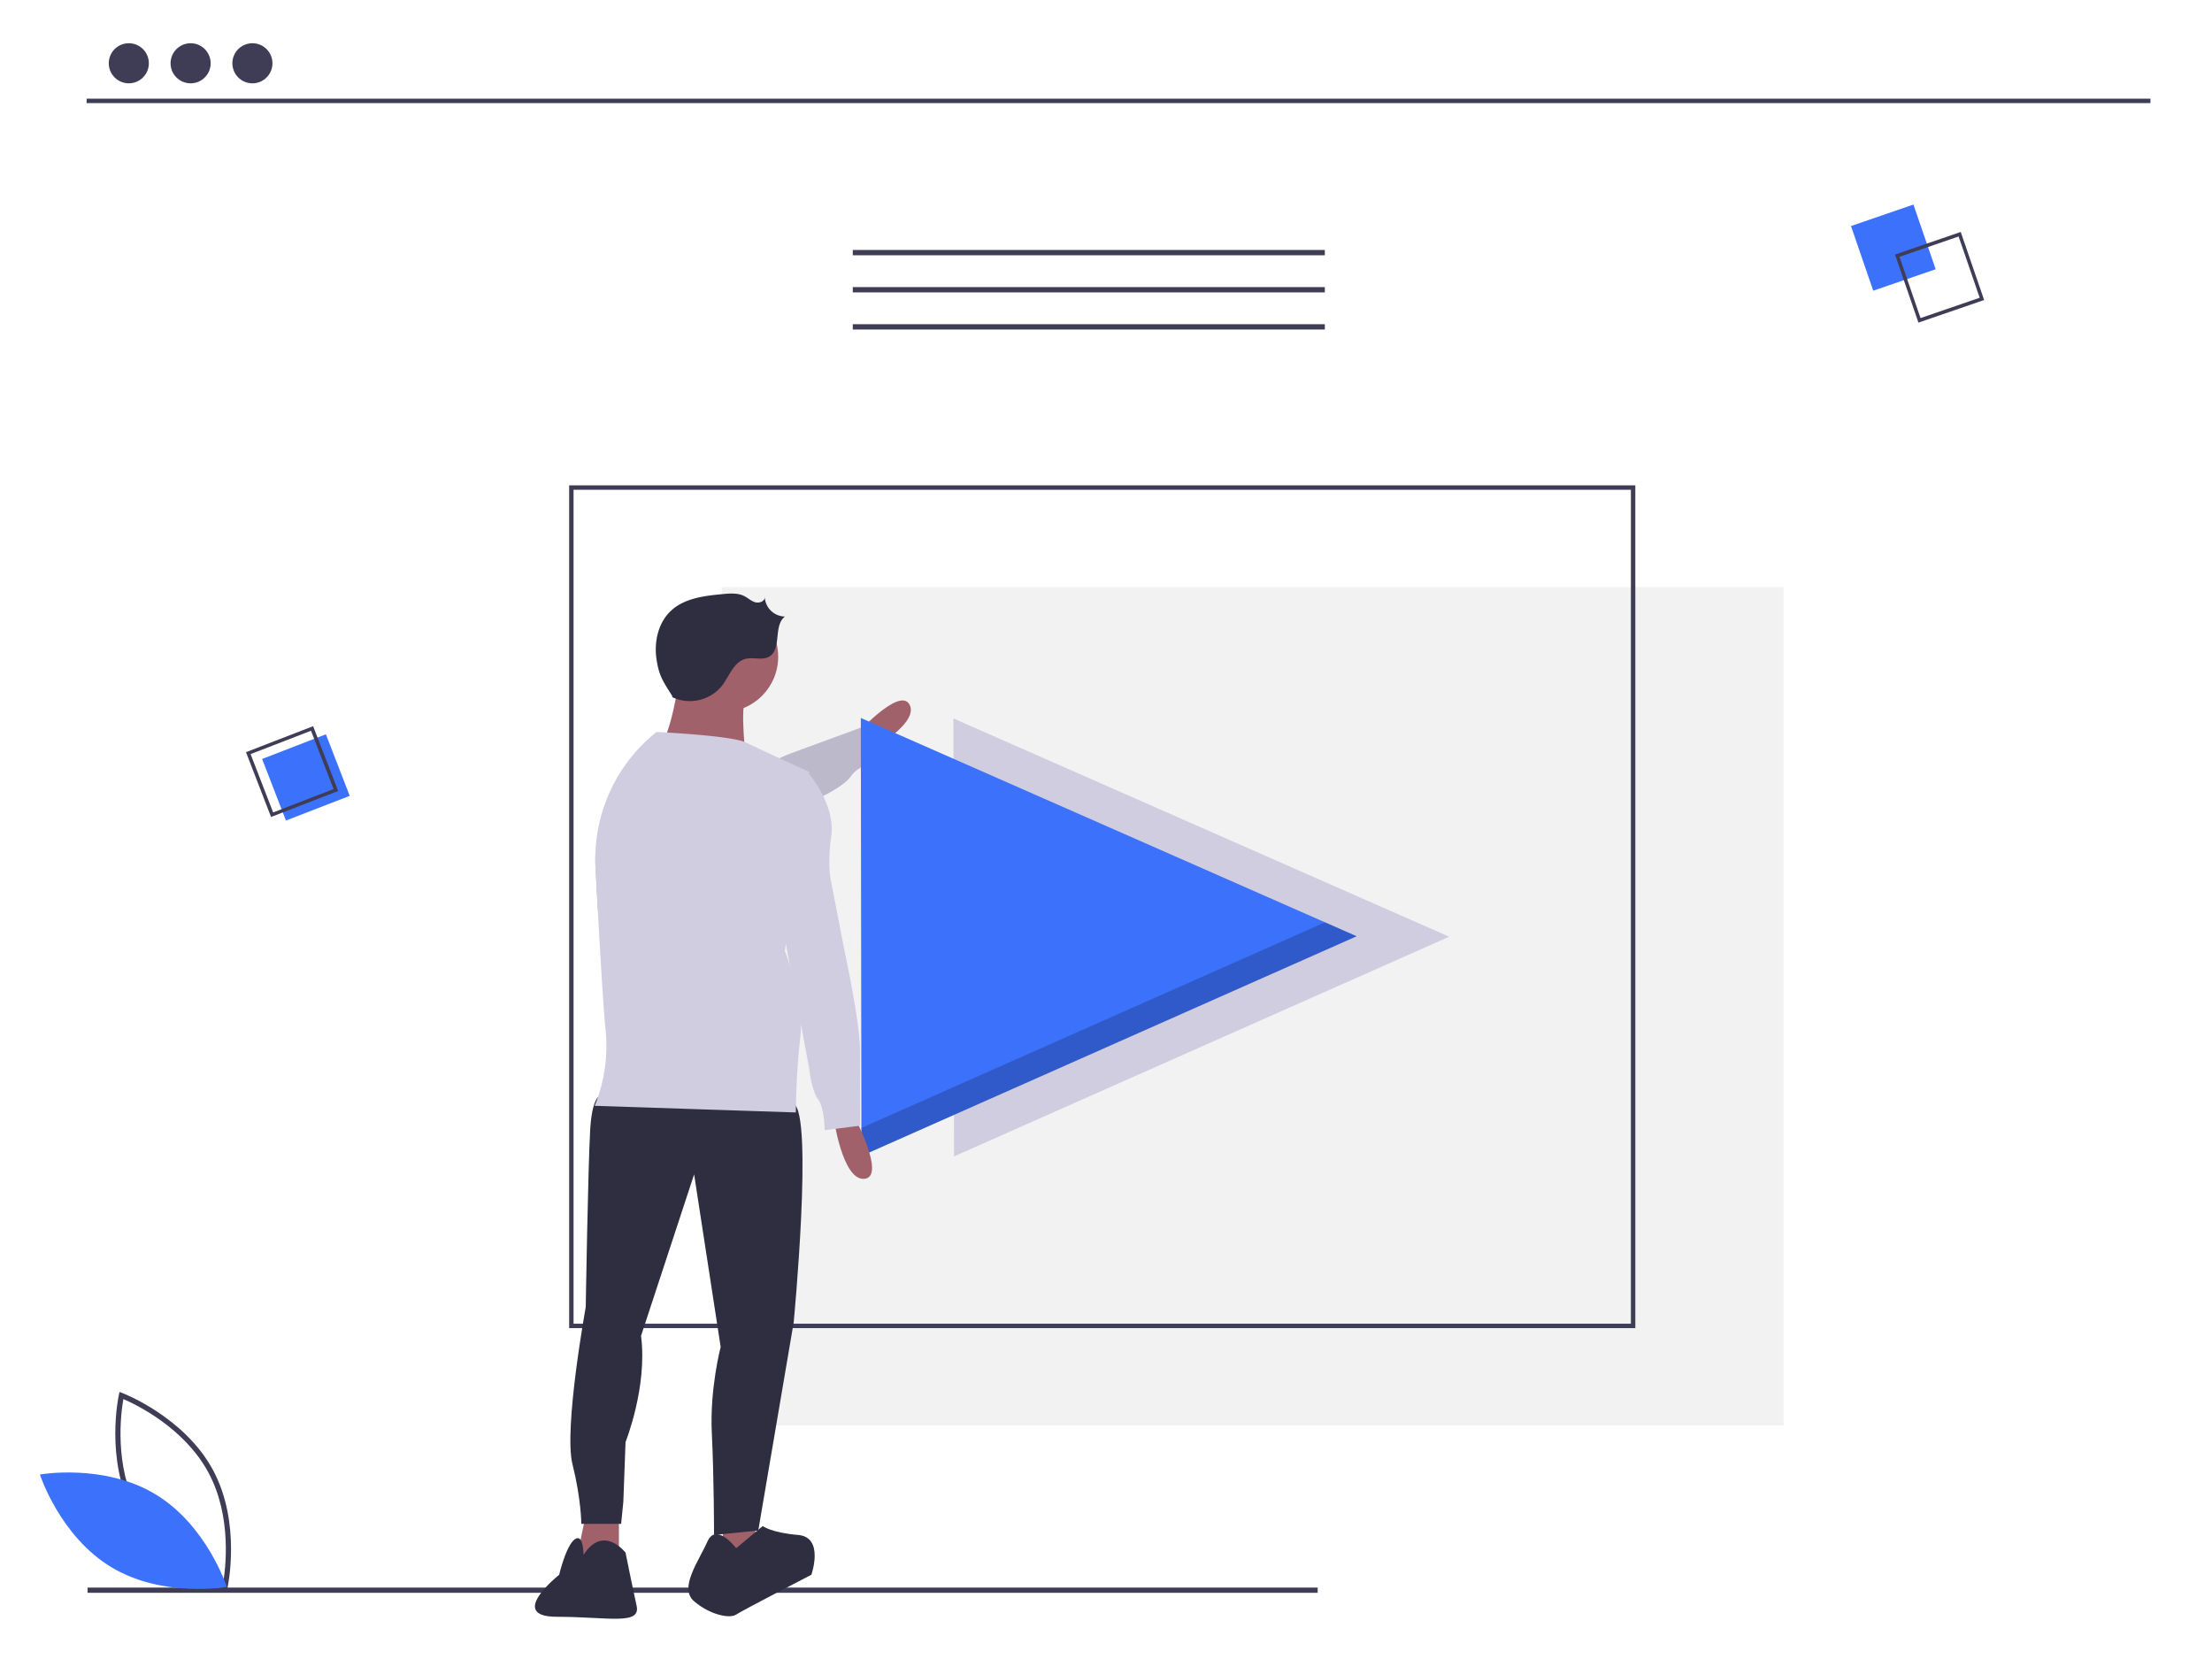 <?xml version="1.0" encoding="UTF-8"?> <svg xmlns="http://www.w3.org/2000/svg" data-name="Layer 1" width="1000" height="750"> <rect id="backgroundrect" width="100%" height="100%" x="0" y="0" fill="none" stroke="none"></rect> <title>online_media</title> <g class="currentLayer" style=""> <title>Layer 1</title> <rect x="326.299" y="265.417" width="480" height="379" fill="#f2f2f2" id="svg_1" class="selected"></rect> <path d="M739.299,600.417 h-482 v-381 h482 zm-480,-2 h478 v-377 h-478 z" fill="#3f3d56" id="svg_2" class="selected"></path> <rect x="39.586" y="717.716" width="556.108" height="2.361" fill="#3f3d56" id="svg_3" class="selected"></rect> <polygon points="431.299,522.787 431.018,324.787 655.158,423.47 431.299,522.787 " fill="#d0cde1" id="svg_4" class="selected"></polygon> <path d="M385.774,333.4 s21.117,-23.73 25.501,-14.687 s-21.461,22.791 -21.461,22.791 z" fill="#a0616a" id="svg_5" class="selected"></path> <path d="M396.829,343.187 s-9.39,3.45 -12.11,7.64 c-2.72,4.2 -11.77,8.58 -11.77,8.58 l-0.79,0.47 l-8.54,5.09 l-11.19,6.66 l-35.42,21.1 l-46.75,18.72 c-0.36,-6.53 -0.71,-13.06 -1.04,-19.24 c-0.1,-1.85 -0.12,-3.69 -0.08,-5.53 c0.59,-0.18 1.19,-0.34 1.8,-0.47 c13.83,-2.95 19.71,-7.24 19.71,-7.24 l27.04,-16.31 s21.23,-13.53 34.7,-19.88 c1.89,-0.9 3.63,-1.65 5.13,-2.2 c12.2,-4.48 31.92,-11.72 31.92,-11.72 l0.23,0.45 l4.88,9.45 z" fill="#d0cde1" id="svg_6" class="selected"></path> <path d="M396.829,343.187 s-9.39,3.45 -12.11,7.64 c-2.72,4.2 -11.77,8.58 -11.77,8.58 l-0.79,0.47 l-8.54,5.09 l-11.19,6.66 l-35.42,21.1 l-46.75,18.72 c-0.36,-6.53 -0.71,-13.06 -1.04,-19.24 c-0.1,-1.85 -0.12,-3.69 -0.08,-5.53 c0.59,-0.18 1.19,-0.34 1.8,-0.47 c13.83,-2.95 19.71,-7.24 19.71,-7.24 l27.04,-16.31 s21.23,-13.53 34.7,-19.88 c1.89,-0.9 3.63,-1.65 5.13,-2.2 c12.2,-4.48 31.92,-11.72 31.92,-11.72 l0.23,0.45 l4.88,9.45 z" opacity="0.1" id="svg_7" class="selected"></path> <polygon points="389.439,522.576 389.159,324.576 613.299,423.258 389.439,522.576 " fill="#3c71fb" id="svg_8" class="selected"></polygon> <polygon points="598.977,416.953 389.421,509.924 389.439,522.576 613.299,423.258 598.977,416.953 " opacity="0.2" id="svg_9" class="selected"></polygon> <polygon points="326.799,685.917 326.799,706.917 342.799,706.917 340.799,684.917 326.799,685.917 " fill="#a0616a" id="svg_10" class="selected"></polygon> <polygon points="264.799,684.917 259.799,708.917 279.799,709.917 279.799,684.917 264.799,684.917 " fill="#a0616a" id="svg_11" class="selected"></polygon> <path d="M272.799,494.917 s-5,-2 -6,16 s-2,80 -2,80 s-10,55 -6,71 s4,27 4,27 h18 l1,-10 l1,-27 s10,-25 7,-48 l24,-73 l12,78 s-5,19 -4,39 s1,46 1,46 l20,-2 l16,-94 s9,-94 0,-99 S272.799,494.917 272.799,494.917 z" fill="#2f2e41" id="svg_12" class="selected"></path> <path d="M332.799,699.917 s-9,-12 -13,-3 s-13,21 -6,27 s16,8 19,6 s34,-18 34,-18 s6,-17 -6,-18 s-16,-4 -16,-4 z" fill="#2f2e41" id="svg_13" class="selected"></path> <path d="M263.799,702.917 s0,-10 -4,-7 s-7,16 -7,16 s-24,19 -1,19 s38,4 36,-5 s-5,-24 -5,-24 S272.799,688.917 263.799,702.917 z" fill="#2f2e41" id="svg_14" class="selected"></path> <circle cx="326.799" cy="296.917" r="25" fill="#a0616a" id="svg_15" class="selected"></circle> <path d="M307.299,305.417 s-4,29 -10,33 s40,5 40,5 s-3,-23 0,-29 z" fill="#a0616a" id="svg_16" class="selected"></path> <path d="M385.799,503.917 s15,28 5,29 s-14,-28 -14,-28 z" fill="#a0616a" id="svg_17" class="selected"></path> <path d="M303.701,315.071 a18.653,18.653 0 0 0 22.682,-5.043 c3.364,-4.396 5.314,-10.797 10.677,-12.164 c3.502,-0.892 7.54,0.792 10.667,-1.02 c5.835,-3.381 1.737,-14.099 7.155,-18.114 a9.296,9.296 0 0 1 -9.145,-8.646 c-0.139,1.872 -2.599,2.711 -4.395,2.163 s-3.205,-1.928 -4.881,-2.773 c-2.929,-1.476 -6.395,-1.207 -9.66,-0.903 c-8.344,0.776 -17.347,1.836 -23.476,7.55 c-5.76,5.37 -7.674,13.956 -6.553,21.75 s3.102,10.352 7.294,17.018 z" fill="#2f2e41" id="svg_18" class="selected"></path> <path d="M365.799,348.917 l-0.14,1 l-2.04,15.05 l-8.37,61.66 l-0.45,3.29 s0.99,2.41 2.23,6.25 c2.1,6.47 4.94,17 5.05,26.92 a44.757,44.757 0 0 1 -0.28,5.83 c-1.5,12.75 -1.88,25.5 -1.97,31.08 c-0.03,1.86 -0.03,2.92 -0.03,2.92 l-91,-3 a41.929,41.929 0 0 0 1.51,-3.92 a71.823,71.823 0 0 0 3.49,-30.08 c-0.89,-8.46 -2.28,-31.51 -3.54,-54.47 c-0.36,-6.53 -0.71,-13.06 -1.04,-19.24 c-0.1,-1.85 -0.12,-3.69 -0.08,-5.53 a73.413,73.413 0 0 1 27.66,-55.76 s1.84,0.08 4.74,0.25 c9.12,0.53 28.76,1.91 34.93,4.18 a7.414,7.414 0 0 1 0.83,0.35 c2.98,1.47 9.21,4.38 15.09,7.08 C359.339,345.977 365.799,348.917 365.799,348.917 z" fill="#d0cde1" id="svg_19" class="selected"></path> <path d="M351.799,349.917 h14 s12,14 10,28 s0,21 0,21 l6,31 s7,32 7,45 v34 l-16,2 s0,-10 -3,-14 s-4,-14 -4,-14 l-12,-64 z" fill="#d0cde1" id="svg_20" class="selected"></path> <rect x="-14.369" y="452.916" width="30.913" height="29.842" transform="rotate(-21.144 -242.102,42.063) " fill="#3c71fb" id="svg_21" class="selected"></rect> <path d="M152.886,357.596 L122.538,369.334 l-11.331,-29.298 l30.349,-11.738 zm-29.398,9.686 l27.314,-10.564 l-10.198,-26.368 l-27.314,10.564 z" fill="#3f3d56" id="svg_22" class="selected"></path> <rect x="1695.736" y="-689.754" width="30.913" height="29.842" transform="rotate(71.027 732.323,-880.656) " fill="#3c71fb" id="svg_23"></rect> <path d="M867.283,145.844 l-10.579,-30.772 l29.706,-10.213 l10.579,30.772 zm-8.565,-29.744 l9.521,27.695 l26.736,-9.192 l-9.521,-27.695 z" fill="#3f3d56" id="svg_24" class="selected"></path> <path d="M102.539,719.222 l-1.267,-0.475 c-0.278,-0.105 -27.993,-10.723 -40.975,-34.799 c-12.983,-24.077 -6.626,-53.067 -6.56,-53.356 l0.299,-1.32 l1.267,0.475 c0.278,0.105 27.992,10.723 40.975,34.799 c12.983,24.077 6.626,53.067 6.56,53.356 zM62.375,682.827 c10.976,20.357 32.877,30.791 38.426,33.174 c1.055,-5.947 4.364,-29.997 -6.603,-50.334 c-10.965,-20.335 -32.874,-30.786 -38.426,-33.174 C54.717,638.444 51.41,662.491 62.375,682.827 z" fill="#3f3d56" id="svg_25" class="selected"></path> <path d="M70.218,675.502 c23.331,14.037 32.317,41.918 32.317,41.918 s-28.842,5.123 -52.173,-8.914 s-32.317,-41.918 -32.317,-41.918 S46.887,661.465 70.218,675.502 z" fill="#3c71fb" id="svg_26" class="selected"></path> <rect x="39.172" y="44.61" width="933" height="2" fill="#3f3d56" id="svg_27" class="selected"></rect> <circle cx="58.233" cy="28.61" r="9.061" fill="#3f3d56" id="svg_28" class="selected"></circle> <circle cx="86.172" cy="28.61" r="9.061" fill="#3f3d56" id="svg_29" class="selected"></circle> <circle cx="114.111" cy="28.61" r="9.061" fill="#3f3d56" id="svg_30" class="selected"></circle> <rect x="385.525" y="113.003" width="213.403" height="2.398" fill="#3f3d56" id="svg_31" class="selected"></rect> <rect x="385.525" y="129.788" width="213.403" height="2.398" fill="#3f3d56" id="svg_32" class="selected"></rect> <rect x="385.525" y="146.572" width="213.403" height="2.398" fill="#3f3d56" id="svg_33" class="selected"></rect> </g> </svg> 